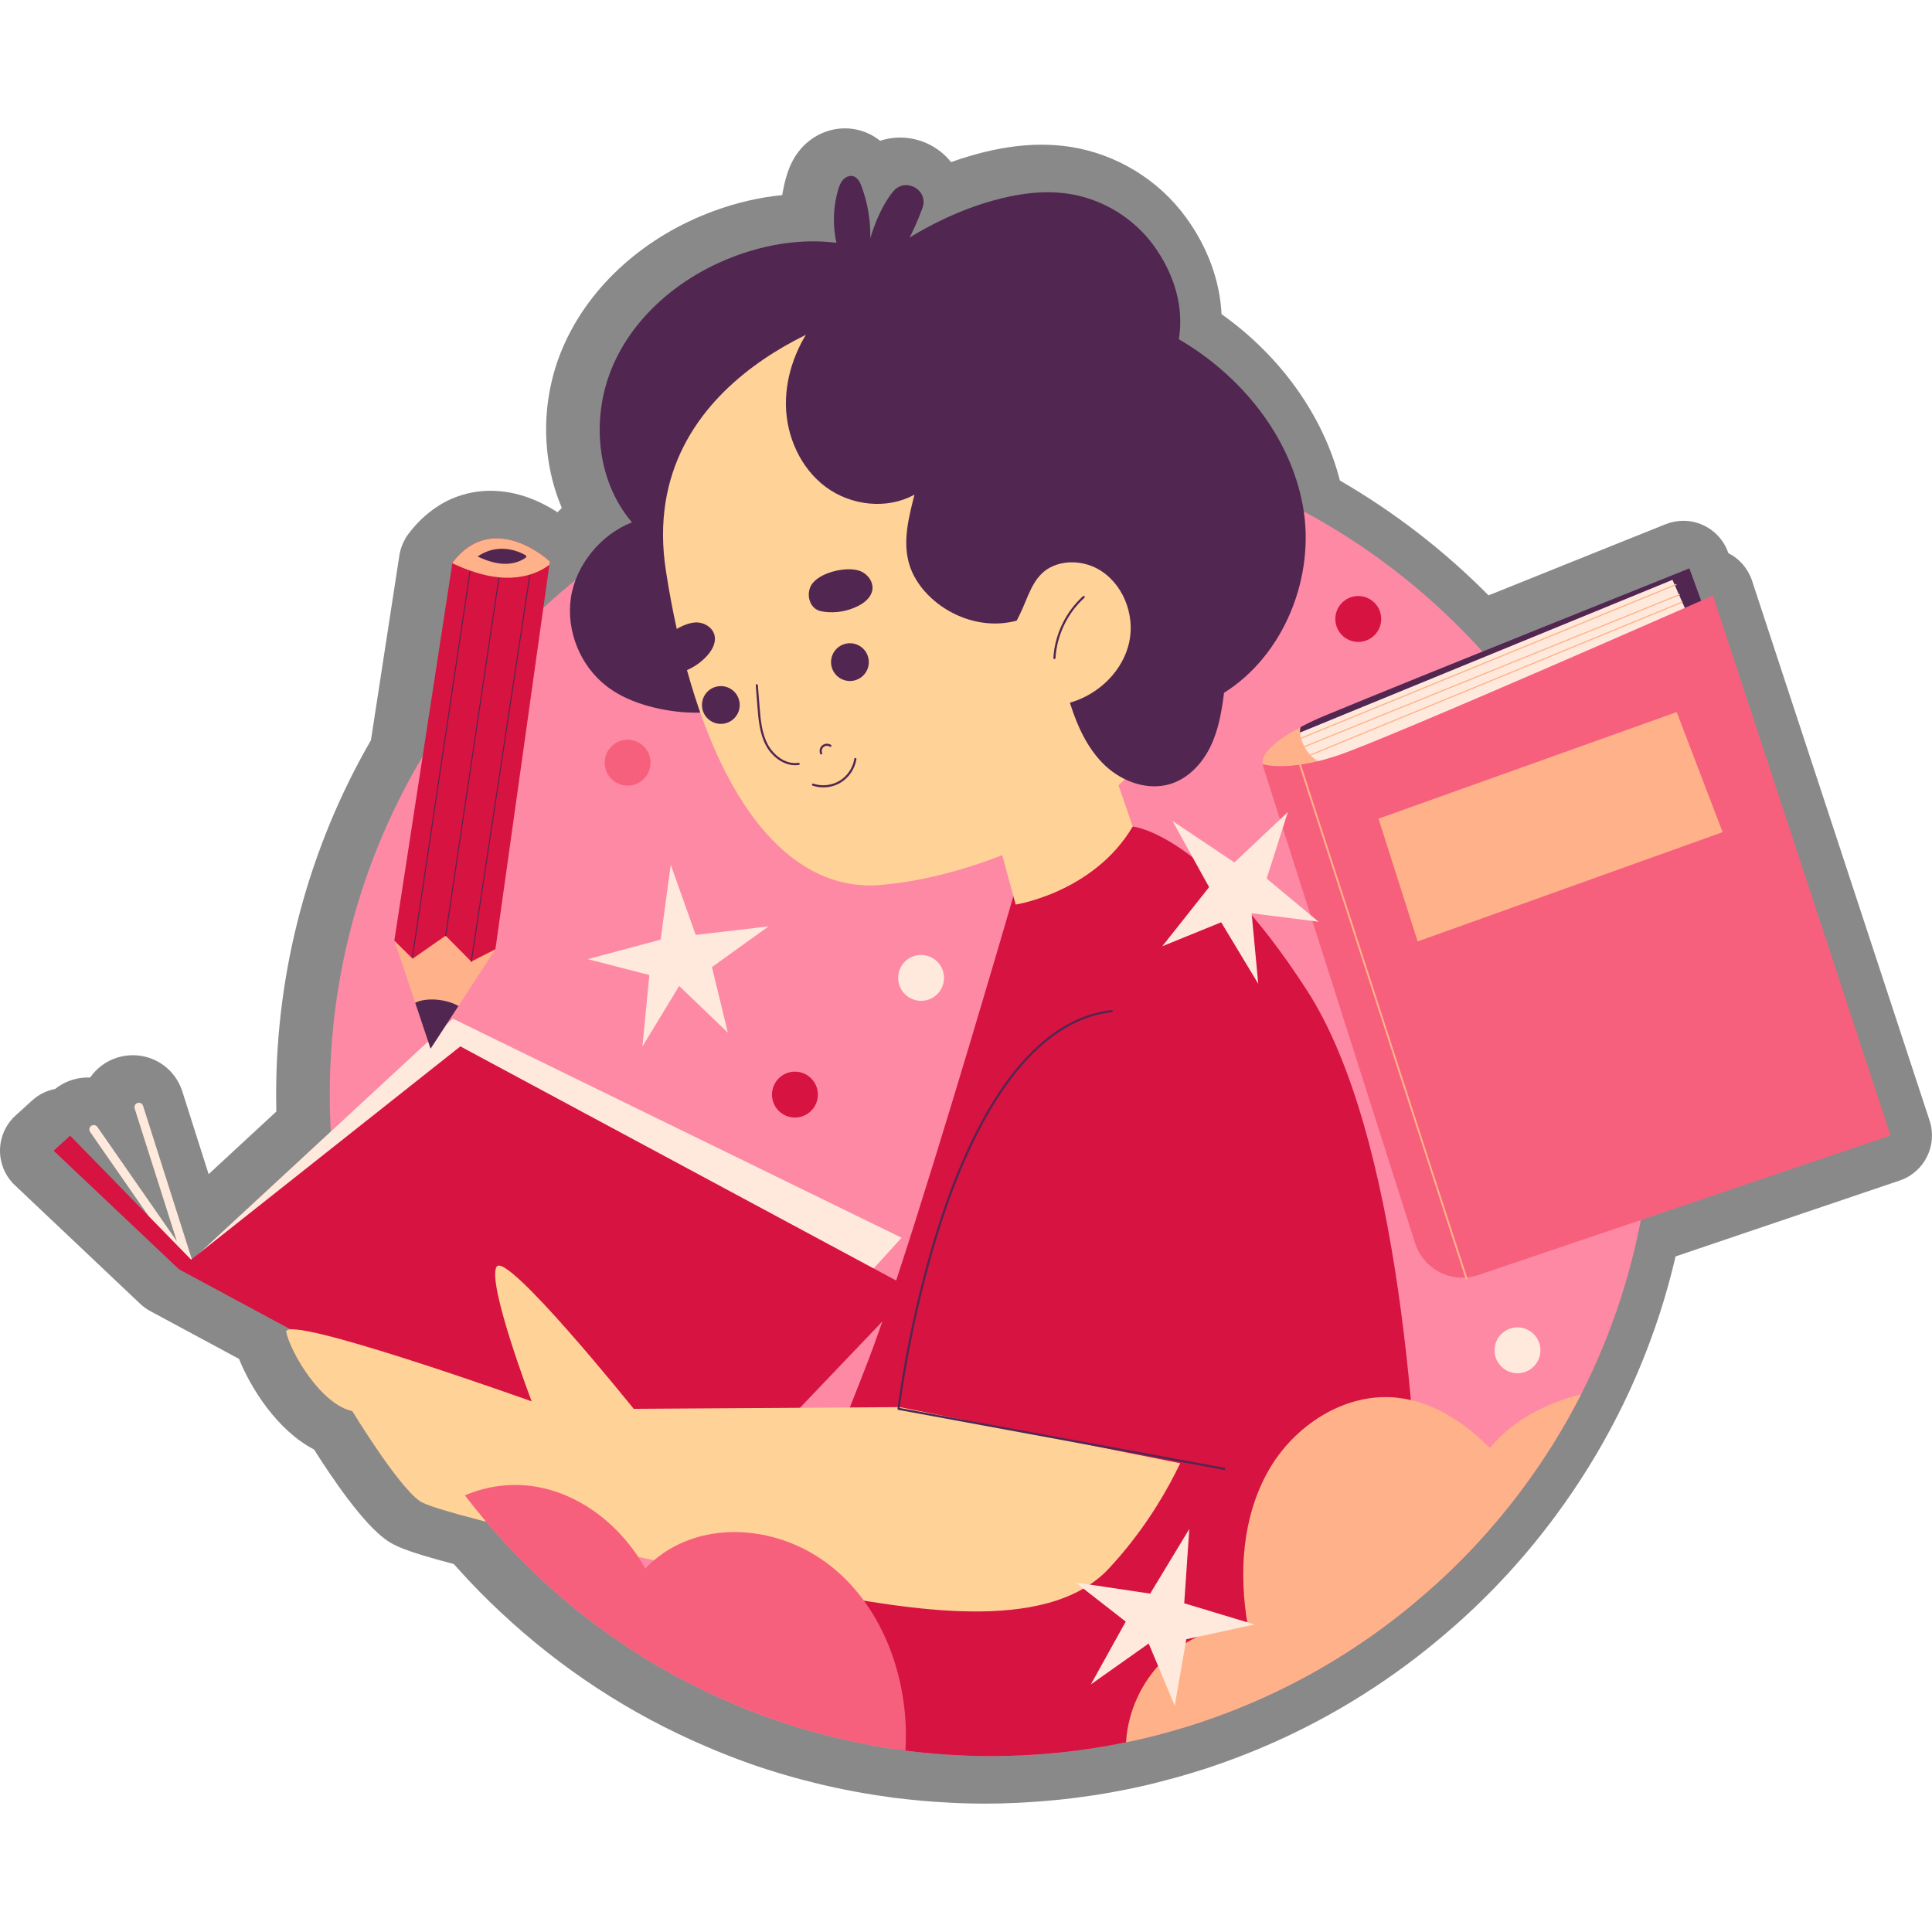 <?xml version="1.0"?>
<svg xmlns="http://www.w3.org/2000/svg" xmlns:xlink="http://www.w3.org/1999/xlink" xmlns:svgjs="http://svgjs.com/svgjs" version="1.1" width="512" height="512" x="0" y="0" viewBox="0 0 512 512" style="enable-background:new 0 0 512 512" xml:space="preserve" class=""><g>
<g xmlns="http://www.w3.org/2000/svg">
	<g>
		<path style="" d="M261.07,477.984c-2.316,0-4.616-0.051-6.91-0.135c-0.572-0.02-2.462-0.119-2.462-0.119    c-1.467-0.074-2.895-0.156-4.319-0.259c-1.009-0.072-2.033-0.158-3.059-0.248c-1.206-0.109-2.392-0.228-3.578-0.355    c-1.163-0.125-2.271-0.246-3.371-0.386l-0.657-0.074c-0.334-0.043-0.693-0.099-1.052-0.158l-0.242-0.037    c-2.06-0.283-4.074-0.585-6.077-0.925c-0.97-0.164-1.957-0.347-2.942-0.529c-1.703-0.318-3.373-0.654-5.034-1.013l-0.308-0.066    c-0.923-0.199-1.846-0.4-2.761-0.615c-1.742-0.404-3.49-0.849-5.229-1.311l-0.712-0.183c-0.609-0.156-1.214-0.312-1.82-0.48    c-2.792-0.781-5.291-1.533-7.642-2.3c-1.348-0.421-2.821-0.931-4.271-1.446c-3.925-1.385-7.822-2.915-11.571-4.544    c-20.065-8.561-38.422-20.567-54.484-35.647c-3.752-3.49-7.512-7.324-11.132-11.359c-0.389-0.429-0.778-0.862-1.166-1.301    c-12.979-3.426-15.729-4.866-17.848-6.349c-6.214-4.351-14.395-16.398-19.192-24.007c-9.818-5.076-16.866-16.455-19.89-24.017    L39.84,347.465c-0.978-0.527-1.881-1.18-2.688-1.943l-33.21-31.422c-2.548-2.41-3.977-5.775-3.941-9.283    c0.035-3.508,1.531-6.842,4.127-9.201l4.375-3.976c1.778-1.615,3.894-2.63,6.098-3.051c0.247-0.199,0.503-0.392,0.767-0.574    c2.413-1.641,5.092-2.466,7.868-2.466c0.216,0,0.433,0.006,0.648,0.016c1.669-2.41,4.113-4.31,7.113-5.27    c1.445-0.445,2.814-0.652,4.193-0.652c6.028,0,11.303,3.857,13.128,9.599l6.972,21.927l17.936-16.597    c-0.034-1.461-0.05-2.95-0.05-4.483c0-33.054,8.682-65.475,25.128-93.93c0,0,7.551-49.114,7.577-49.256    c0.365-1.932,1.206-3.906,2.401-5.469c7.188-9.4,15.778-11.372,21.721-11.372c7.35,0,13.609,2.999,17.738,5.683    c0.376-0.388,0.76-0.769,1.152-1.141c-5.65-13.251-5.649-29.292,0.598-43.277c7.083-15.854,21.548-28.764,39.687-35.418    c6.017-2.208,12.088-3.616,18.123-4.206c0.258-1.64,0.619-3.26,1.081-4.85c0.575-1.979,1.619-4.931,4.042-7.628    c2.975-3.311,7.17-5.21,11.509-5.21c1.43,0,2.847,0.206,4.21,0.614c1.553,0.464,3.354,1.273,5.09,2.679    c1.69-0.56,3.473-0.854,5.291-0.854c5.272,0,10.245,2.411,13.518,6.499c1.955-0.698,3.91-1.324,5.865-1.875    c6.522-1.838,12.457-2.733,18.144-2.733c2.595,0,5.155,0.194,7.609,0.575c12.225,1.898,23.404,8.731,30.673,18.746    c5.738,7.914,8.951,16.76,9.388,25.584c15.676,11.123,27,26.996,31.37,44.094c14.416,8.345,27.62,18.548,39.39,30.433    c24.159-9.735,46.929-18.854,46.929-18.854c1.504-0.603,3.096-0.905,4.686-0.905c1.758,0,3.512,0.367,5.149,1.1    c3.116,1.395,5.533,3.994,6.698,7.205l0.096,0.263c2.966,1.504,5.225,4.126,6.272,7.304l47.056,143.089    c2.16,6.571-1.379,13.657-7.933,15.875l-59.386,20.109c-1.208,5.197-2.624,10.301-4.23,15.245    c-3.057,9.394-6.821,18.48-11.187,27.011c-4.714,9.275-10.286,18.265-16.544,26.689c-0.244,0.341-0.582,0.786-0.923,1.231    c-8.19,10.884-17.617,20.901-27.958,29.7c-6.747,5.812-14.088,11.251-21.759,16.109c-13.14,8.337-27.347,15.017-42.219,19.846    c-1.984,0.642-3.97,1.241-5.964,1.818c-0.718,0.207-1.448,0.408-2.177,0.609c-1.473,0.408-2.962,0.796-4.458,1.171    c0,0-1.444,0.367-1.869,0.468c-1.779,0.425-3.59,0.833-5.418,1.208c-0.115,0.025-0.318,0.061-0.478,0.09    c-3.005,0.613-5.857,1.128-8.598,1.555l-1.323,0.185c-2.37,0.355-4.838,0.673-7.31,0.944c-0.884,0.096-1.775,0.181-2.667,0.265    c-2.117,0.201-4.255,0.365-6.401,0.494l-0.712,0.045c-0.642,0.041-1.282,0.082-1.926,0.111    C266.697,477.91,263.792,477.984,261.07,477.984z" fill="#898989" data-original="#ffffff" class=""/>
	</g>
	<g>
		<g>
			<path style="" d="M437.988,290.09c0,18.928-3.004,37.163-8.55,54.221c-2.836,8.718-6.302,17.121-10.42,25.167     c-4.454,8.76-9.622,17.079-15.441,24.915c-0.273,0.378-0.546,0.735-0.819,1.092c-7.668,10.189-16.428,19.516-26.113,27.751     c-6.386,5.504-13.172,10.525-20.336,15.063c-12.184,7.731-25.398,13.97-39.369,18.508c-6.029,1.954-12.206,3.613-18.529,4.916     c-11.533,2.395-23.487,3.655-35.734,3.655c-7.71,0-15.294-0.504-22.73-1.471c-10.861-1.387-21.407-3.802-31.533-7.101     c-1.345-0.42-2.668-0.882-3.97-1.344c-3.634-1.282-7.227-2.689-10.756-4.223c-18.907-8.067-36.091-19.39-50.881-33.276     c-3.613-3.361-7.08-6.912-10.378-10.588c-1.218-1.345-2.395-2.689-3.571-4.076c-1.933-2.29-3.823-4.622-5.651-7.017     c-5.126-6.723-9.79-13.844-13.907-21.281c-0.021-0.021-0.021-0.021-0.021-0.021c-1.155-2.101-2.29-4.244-3.361-6.407     c-0.168-0.315-0.315-0.651-0.483-0.966c-1.134-2.29-2.206-4.601-3.256-6.954c-0.378-0.861-0.756-1.723-1.092-2.605     c-0.84-1.933-1.618-3.865-2.353-5.819c-2.08-5.441-3.865-11.008-5.378-16.701c-2.71-10.105-4.538-20.546-5.378-31.281     c-0.126-1.45-0.231-2.899-0.315-4.37c-0.189-3.235-0.273-6.491-0.273-9.79c0-55.083,25.398-104.22,65.124-136.362     c7.311-5.924,15.105-11.26,23.319-15.945c11.47-6.576,23.781-11.869,36.701-15.714c9.075-2.71,18.466-4.706,28.108-5.924     c7.227-0.903,14.579-1.365,22.037-1.365c13.487,0,26.596,1.513,39.201,4.412c15.42,3.508,30.062,9.054,43.633,16.344     C400.552,165.115,437.988,223.222,437.988,290.09z" fill="#fd89a4" data-original="#ffa9dd" class=""/>
		</g>
		<g>
			<g>
				<g>
					<path style="" d="M376.645,421.423c-6.386,5.504-71.924,39-78.232,40.308c-11.54,2.393-23.497,3.648-35.736,3.648       c-7.705,0-15.292-0.497-22.732-1.46c-10.856-1.406-36.267-14.897-39.797-16.431c3.298-8.13,1.312-15.406,6.081-27.254       c6.533-16.092,13.592-33.634,18.991-47.247c1.807-4.559,3.424-8.676,4.769-12.163c1.134-2.941,2.437-6.534,3.865-10.651       c1.134-3.298,2.353-6.933,3.634-10.819c12.059-36.575,28.928-94.493,31.071-101.846c0.126-0.504,0.21-0.777,0.21-0.777       l31.407-17.689c0,0,19.117,1.576,46.133,43.339C371.183,300.825,375.847,383,376.645,421.423z" fill="#d61341" data-original="#bd6eeb" class=""/>
				</g>
				<g>
					<g>
						<g>
							<path style="" d="M50.336,337.148c-0.372,0-0.736-0.178-0.96-0.503l-25.489-36.659         c-0.368-0.529-0.238-1.258,0.292-1.627c0.531-0.361,1.258-0.234,1.626,0.293l21.072,30.305L35.688,293.77         c-0.196-0.615,0.144-1.272,0.759-1.469c0.618-0.191,1.272,0.146,1.467,0.759l13.534,42.563         c0.175,0.552-0.078,1.147-0.597,1.403C50.686,337.109,50.51,337.148,50.336,337.148z" fill="#ffe9dc" data-original="#ffe9dc" class=""/>
						</g>
					</g>
					<g>
						<polygon style="" points="47.424,336.366 14.214,304.945 18.589,300.968 50.805,333.98       " fill="#d61341" data-original="#7182ff" class=""/>
					</g>
					<g>
						<polygon style="" points="50.805,333.98 120.01,269.945 238.931,328.014 174.896,398.412       " fill="#ffe9dc" data-original="#ffe9dc" class=""/>
					</g>
					<g>
						<polygon style="" points="47.424,336.366 179.271,407.361 241.914,341.736 121.998,277.303       " fill="#d61341" data-original="#7182ff" class=""/>
					</g>
				</g>
				<g>
					<g>
						<path style="" d="M260.408,372.758l-92.472,0.597c0,0-34.006-42.358-36.392-37.585        c-2.386,4.773,9.347,35.597,9.347,35.597s-66.222-23.665-65.029-18.296c1.193,5.369,9.148,19.091,17.5,20.881        c0,0,11.932,19.688,17.898,23.864c5.966,4.176,84.716,20.881,106.194,24.46c21.477,3.58,59.659,11.335,76.364-6.562        c16.705-17.898,22.671-36.989,22.671-36.989L260.408,372.758z" fill="#ffd298" data-original="#ff8c9d" class=""/>
					</g>
					<g>
						<path style="" d="M300.38,264.775c0,0-32.216,7.159-40.568,38.778c-8.352,31.619-25.057,68.608-25.057,68.608        l98.438,19.688C333.193,391.849,367.795,271.934,300.38,264.775z" fill="#d61341" data-original="#bd6eeb" class=""/>
					</g>
					<g>
						<path style="" d="M324.442,389.545c-0.017,0-0.033-0.001-0.051-0.005l-86.308-15.909        c-0.146-0.026-0.245-0.163-0.229-0.31c0.03-0.25,3.085-25.38,11.548-50.816c7.827-23.529,22.019-52.141,45.178-54.829        c0.158-0.014,0.294,0.093,0.312,0.248c0.018,0.154-0.093,0.294-0.248,0.312c-22.862,2.653-36.93,31.068-44.707,54.439        c-7.981,23.989-11.143,47.707-11.491,50.451l86.047,15.861c0.152,0.028,0.254,0.175,0.225,0.328        C324.694,389.451,324.575,389.545,324.442,389.545z" fill="#512651" data-original="#512651" class=""/>
					</g>
				</g>
			</g>
			<g>
				<g>
					<path style="" d="M235.084,69.959c-1.88-2.596-5.09-3.851-8.199-4.631c-10.453-2.621-21.641-1.297-31.758,2.414       c-13.947,5.117-26.46,15.16-32.518,28.725c-6.058,13.564-4.778,30.667,4.873,41.96c-8.205,3.156-14.907,11.304-16.19,20.001       c-1.283,8.697,2.437,17.957,9.38,23.348c4.117,3.197,9.151,5.032,14.256,6.087c6.541,1.352,13.435,1.477,19.823-0.475       c12.303-3.758,21.13-14.594,27.279-25.894C236.839,134.284,253.257,95.05,235.084,69.959z" fill="#512651" data-original="#512651" class=""/>
				</g>
				<g>
					<path style="" d="M310.527,182.049c-2.383,31.031-50.121,50.518-77.554,52.505       c-22.596,1.636-40.611-19.651-50.916-56.968l0.017-5.766l-2.728-5.146c-1.075-4.86-2.033-9.954-2.851-15.258       c-8.365-53.299,52.879-68.791,52.879-68.791s35.798-5.982,54.888,8.739C303.353,106.084,312.91,151.018,310.527,182.049z" fill="#ffd298" data-original="#ff8c9d" class=""/>
				</g>
				<g>
					<path style="" d="M262.795,216.252l6.364,23.466c0,0,20.682-3.182,31.023-20.682l-12.33-35.796L262.795,216.252z" fill="#ffd298" data-original="#ff8c9d" class=""/>
				</g>
				<g>
					<g>
						<path style="" d="M216.552,84.366c-5.142,6.537-8.405,14.711-8.273,23.027        c0.132,8.315,3.885,16.685,10.556,21.651c6.671,4.967,16.247,6.07,23.515,2.027c-1.587,6.257-3.27,12.738-1.259,18.872        c1.262,3.851,3.881,7.167,7.047,9.697c4.491,3.588,10.204,5.692,15.952,5.59c5.747-0.102,11.475-2.472,15.415-6.657        c-0.539,9.987,1.107,18.498,4.147,28.027c1.921,6.022,4.649,11.986,9.258,16.312c4.609,4.326,11.413,6.731,17.428,4.788        c4.682-1.511,8.299-5.426,10.445-9.853c2.146-4.427,2.991-9.361,3.597-14.243c16.026-10.055,24.293-30.968,20.888-49.578        c-3.405-18.61-16.506-34.604-32.86-44.115c1.445-8.867-1.395-17.566-6.67-24.838c-5.275-7.272-13.526-12.316-22.404-13.694        c-6.799-1.056-13.776-0.033-20.398,1.834C245.516,58.122,227.742,70.141,216.552,84.366z" fill="#512651" data-original="#512651" class=""/>
					</g>
					<g>
						<path style="" d="M225.901,74.077c-4.783-6.809-6.113-15.766-3.806-23.705c0.284-0.976,0.636-1.965,1.315-2.722        c0.679-0.757,1.757-1.234,2.731-0.943c1.164,0.348,1.777,1.597,2.198,2.737c1.61,4.367,2.394,9.036,2.3,13.69        c1.122-3.744,2.709-7.579,4.887-10.825c0.372-0.555,0.776-1.093,1.209-1.608c3.237-3.85,9.455-0.314,7.727,4.409        c-0.011,0.031-0.023,0.062-0.034,0.093c-2.345,6.361-5.48,12.493-9.856,17.671c-1.182,1.398-2.559,2.789-4.36,3.169        C228.54,76.395,226.884,75.476,225.901,74.077z" fill="#512651" data-original="#512651" class=""/>
					</g>
				</g>
				<g>
					<g>
						<path style="" d="M220.459,176.949c0.817,2.64,3.62,4.118,6.26,3.301c2.64-0.817,4.118-3.62,3.301-6.26        c-0.817-2.64-3.62-4.118-6.261-3.301C221.119,171.506,219.642,174.309,220.459,176.949z" fill="#512651" data-original="#512651" class=""/>
					</g>
					<g>
						<path style="" d="M186.249,188.312c0.817,2.64,3.62,4.118,6.26,3.301c2.64-0.817,4.118-3.62,3.301-6.261        c-0.818-2.64-3.62-4.118-6.261-3.301C186.91,182.869,185.432,185.672,186.249,188.312z" fill="#512651" data-original="#512651" class=""/>
					</g>
					<g>
						<g>
							<path style="" d="M217.614,199.94c-0.11,0-0.214-0.065-0.26-0.172c-0.322-0.769-0.09-1.712,0.554-2.243         c0.644-0.531,1.615-0.58,2.307-0.118c0.129,0.086,0.165,0.261,0.079,0.39c-0.087,0.129-0.26,0.165-0.39,0.078         c-0.486-0.323-1.191-0.287-1.637,0.084c-0.45,0.37-0.619,1.054-0.394,1.591c0.06,0.144-0.007,0.308-0.151,0.369         C217.687,199.933,217.65,199.94,217.614,199.94z" fill="#512651" data-original="#512651" class=""/>
						</g>
					</g>
					<g>
						<path style="" d="M210.717,202.789c-3.396,0-6.339-2.604-7.739-5.24c-1.69-3.18-1.987-6.939-2.248-10.255        l-0.446-5.682c-0.013-0.155,0.103-0.291,0.258-0.303c0.158-0.015,0.291,0.104,0.302,0.258l0.446,5.682        c0.257,3.262,0.549,6.958,2.185,10.035c1.443,2.718,4.622,5.405,8.137,4.876c0.166-0.022,0.297,0.084,0.321,0.237        c0.023,0.154-0.084,0.297-0.237,0.32C211.365,202.766,211.039,202.789,210.717,202.789z" fill="#512651" data-original="#512651" class=""/>
					</g>
					<g>
						<path style="" d="M218.177,208.666c-0.955,0-1.909-0.151-2.817-0.458c-0.147-0.05-0.226-0.21-0.177-0.357        c0.05-0.147,0.211-0.223,0.357-0.176c2.289,0.773,4.889,0.49,6.957-0.76c2.067-1.251,3.526-3.422,3.903-5.808        c0.024-0.154,0.158-0.257,0.322-0.234c0.153,0.025,0.258,0.169,0.233,0.322c-0.401,2.548-1.959,4.866-4.166,6.202        C221.402,208.234,219.79,208.666,218.177,208.666z" fill="#512651" data-original="#512651" class=""/>
					</g>
					<g>
						<path style="" d="M214.918,155.209c-1.202,2.211-0.501,5.445,1.791,6.484c0.569,0.258,1.192,0.374,1.813,0.451        c3.029,0.373,6.166-0.175,8.889-1.554c1.765-0.893,3.479-2.327,3.773-4.283c0.326-2.163-1.315-4.288-3.373-5.029        C224.298,150.014,216.815,151.718,214.918,155.209z" fill="#512651" data-original="#512651" class=""/>
					</g>
					<g>
						<path style="" d="M187.385,173.777c-1.472,1.636-3.318,2.944-5.328,3.809c-0.981-3.505-1.893-7.127-2.71-10.912        c1.776-1.028,3.622-1.682,5.071-1.729c2.196-0.047,4.486,1.355,4.954,3.482C189.792,170.366,188.717,172.305,187.385,173.777z        " fill="#512651" data-original="#512651" class=""/>
					</g>
				</g>
				<g>
					<g>
						<path style="" d="M290.816,150.711c6.694,3.626,10.072,12.109,8.424,19.542        c-1.648,7.432-7.802,13.479-15.061,15.773c-2.515,0.795-5.284,1.173-7.766,0.279c-4.627-1.667-7.692-7.483-8.849-11.982        c-1.148-4.465,0.687-7.469,2.637-11.36c2.232-4.455,3.37-10.099,8.125-12.591C282.144,148.37,287.078,148.686,290.816,150.711        z" fill="#ffd298" data-original="#ff8c9d" class=""/>
					</g>
					<g>
						<path style="" d="M279.434,174.668c-0.006,0-0.011,0-0.017-0.001c-0.156-0.009-0.274-0.142-0.265-0.297        c0.376-6.216,3.236-12.181,7.848-16.366c0.115-0.106,0.294-0.096,0.397,0.019c0.104,0.115,0.096,0.293-0.019,0.397        c-4.504,4.088-7.298,9.913-7.664,15.983C279.706,174.553,279.583,174.668,279.434,174.668z" fill="#512651" data-original="#512651" class=""/>
					</g>
				</g>
			</g>
		</g>
		<g>
			<g>
				<g>
					<path style="" d="M451.54,161.194l-80.191,35.638l-21.703,5.059l-8.661,1.453c0,0,0.566-6.011,3.659-10.649h0.019       c1.881-1.016,4.119-2.088,6.77-3.178c23.17-9.61,96.27-38.892,96.27-38.892L451.54,161.194z" fill="#512651" data-original="#512651" class=""/>
				</g>
			</g>
			<g>
				<g>
					<polygon style="" points="343.667,194.481 443.221,153.667 449.623,168.232 349.429,211.127      " fill="#ffe9dc" data-original="#ffe9dc" class=""/>
				</g>
			</g>
			<g>
				<g>
					<path style="" d="M349.647,201.892c-4.084,0.871-9.072,1.391-14.494,1.742c0,0-4.2-3.547,9.491-10.938       c-0.263,1.091-0.075,2.37,0.301,3.46c0.583,1.693,1.523,3.272,2.859,4.476C348.349,201.139,348.97,201.572,349.647,201.892z" fill="#ffb289" data-original="#ffb289" class=""/>
				</g>
			</g>
			<g>
				<g>
					<path style="" d="M334.543,202.484c0,0,6.481,2.198,19.847-2.241c13.367-4.438,99.554-42.415,99.554-42.415       l47.056,143.089l-109.233,36.985c-6.987,2.366-14.554-1.471-16.775-8.505L334.543,202.484z" fill="#f7607d" data-original="#f7607d" class=""/>
				</g>
			</g>
			<g>
				<g>
					<path style="" d="M388.642,339.085c-0.099,0-0.191-0.063-0.224-0.162l-44.175-136.366       c-0.04-0.124,0.029-0.256,0.152-0.297c0.126-0.035,0.256,0.029,0.296,0.151l44.175,136.366c0.04,0.124-0.028,0.256-0.151,0.297       C388.691,339.082,388.666,339.085,388.642,339.085z" fill="#ffb289" data-original="#ffb289" class=""/>
				</g>
			</g>
			<g>
				<path style="" d="M342.075,196.906c-0.06,0-0.117-0.036-0.141-0.095c-0.032-0.078,0.005-0.168,0.083-0.2      l102.089-41.836c0.079-0.032,0.169,0.006,0.2,0.084c0.032,0.078-0.005,0.168-0.083,0.2l-102.09,41.836      C342.114,196.902,342.094,196.906,342.075,196.906z" fill="#ffb289" data-original="#ffb289" class=""/>
			</g>
			<g>
				<path style="" d="M343.148,199.052c-0.061,0-0.117-0.036-0.142-0.096c-0.031-0.078,0.006-0.168,0.085-0.199      l101.91-41.301c0.08-0.033,0.166,0.005,0.2,0.084c0.031,0.078-0.006,0.168-0.085,0.199l-101.91,41.301      C343.186,199.048,343.167,199.052,343.148,199.052z" fill="#ffb289" data-original="#ffb289" class=""/>
			</g>
			<g>
				<path style="" d="M344.935,201.197c-0.06,0-0.117-0.036-0.141-0.095c-0.032-0.078,0.005-0.167,0.082-0.2      l100.838-41.48c0.08-0.031,0.169,0.006,0.2,0.084c0.032,0.078-0.005,0.168-0.083,0.2l-100.838,41.48      C344.974,201.194,344.954,201.197,344.935,201.197z" fill="#ffb289" data-original="#ffb289" class=""/>
			</g>
		</g>
		<g>
			<polygon style="" points="365.317,216.956 375.687,249.496 456.5,220.532 444.342,188.708    " fill="#ffb289" data-original="#ffb289" class=""/>
		</g>
		<g>
			<g>
				<path style="" d="M115.76,262.941l-11.234-13.629l-0.02-0.059l15.37-100.008l0.029-0.152      c10.917-14.28,25.816-0.299,25.816-0.299l-0.129,0.881l-14.305,101.89L115.76,262.941z" fill="#d61341" data-original="#bd6eeb" class=""/>
			</g>
			<g>
				<polygon style="" points="114.107,277.912 110.025,265.732 104.526,249.311 109.347,254.067 118.095,247.969       124.897,254.824 131.287,251.565 121.495,266.596     " fill="#ffb289" data-original="#ffb289" class=""/>
			</g>
			<g>
				<path style="" d="M114.107,277.912l-4.082-12.18c0.268-0.122,0.549-0.234,0.82-0.331      c2.964-1,7.476-0.578,10.65,1.195L114.107,277.912z" fill="#512651" data-original="#512651" class=""/>
			</g>
			<g>
				<path style="" d="M124.897,254.949c-0.006,0-0.012,0-0.019-0.001c-0.068-0.009-0.116-0.074-0.105-0.144      l15.513-102.482c0.011-0.069,0.059-0.12,0.144-0.105c0.068,0.01,0.116,0.074,0.105,0.144l-15.513,102.482      C125.012,254.905,124.958,254.949,124.897,254.949z" fill="#512651" data-original="#512651" class=""/>
			</g>
			<g>
				<path style="" d="M118.095,248.095c-0.006,0-0.012-0.001-0.019-0.001c-0.068-0.011-0.116-0.075-0.105-0.144      l14.121-94.849c0.01-0.069,0.056-0.115,0.144-0.106c0.068,0.011,0.116,0.075,0.105,0.144l-14.121,94.849      C118.21,248.05,118.156,248.095,118.095,248.095z" fill="#512651" data-original="#512651" class=""/>
			</g>
			<g>
				<path style="" d="M109.293,253.78c-0.006,0-0.012,0-0.019-0.001c-0.068-0.01-0.116-0.074-0.105-0.144L124.42,151.5      c0.009-0.069,0.061-0.115,0.144-0.107c0.068,0.011,0.116,0.075,0.105,0.144l-15.252,102.137      C109.408,253.736,109.354,253.78,109.293,253.78z" fill="#512651" data-original="#512651" class=""/>
			</g>
			<g>
				<g>
					<path style="" d="M119.876,149.244l0.029-0.152c10.917-14.28,25.816-0.299,25.816-0.299l-0.129,0.881       c-3.338,2.544-7.669,3.566-11.872,3.424c-4.303-0.154-8.464-1.462-12.421-3.18C120.827,149.709,120.341,149.49,119.876,149.244       z" fill="#ffb289" data-original="#ffb289" class=""/>
				</g>
				<g>
					<path style="" d="M126.629,147.495l0.015-0.075c6.557-4.393,12.832-0.148,12.832-0.148l-0.064,0.438       c-1.659,1.264-3.812,1.772-5.901,1.702c-2.139-0.076-4.207-0.727-6.174-1.581C127.101,147.726,126.86,147.617,126.629,147.495z       " fill="#512651" data-original="#512651" class=""/>
				</g>
			</g>
		</g>
		<g>
			<g>
				<path style="" d="M419.018,369.479c-4.454,8.76-9.622,17.079-15.441,24.915c-0.273,0.378-0.546,0.735-0.819,1.092      c-7.668,10.189-16.428,19.516-26.113,27.751c-6.386,5.504-13.172,10.525-20.336,15.063      c-12.184,7.731-25.398,13.97-39.369,18.508c-6.029,1.954-12.206,3.613-18.529,4.916c0.483-8.088,4.076-15.987,9.874-21.68      c5.903-5.798,14.075-9.264,22.352-9.496c-2.353-13.76-1.428-28.319,5.336-40.503c6.785-12.206,20.398-21.134,34.264-19.642      c9.474,1.008,17.941,6.576,24.6,13.361c5.966-7.416,14.895-11.869,24.117-14.264C418.976,369.5,418.997,369.479,419.018,369.479      z" fill="#ffb289" data-original="#ffb289" class=""/>
			</g>
			<g>
				<path style="" d="M240.074,459.098c0.021,1.597-0.021,3.193-0.126,4.811c-10.861-1.387-21.407-3.802-31.533-7.101      c-1.345-0.42-2.668-0.882-3.97-1.344c-3.634-1.282-7.227-2.689-10.756-4.223c-18.907-8.067-36.091-19.39-50.881-33.276      c-3.613-3.361-7.08-6.912-10.378-10.588c-1.218-1.345-2.395-2.689-3.571-4.076c-1.933-2.29-3.823-4.622-5.651-7.017      c5.84-2.521,12.458-3.361,18.739-2.311c12.332,2.08,22.983,10.756,29.054,21.701c12.143-12.71,32.541-12.268,46.994-2.248      C232.427,423.427,239.822,441.535,240.074,459.098z" fill="#f7607d" data-original="#f7607d" class=""/>
			</g>
		</g>
		<g>
			<polygon style="" points="175.073,249.011 177.755,229.165 184.37,247.759 203.68,245.496 188.673,256.29      192.885,273.666 179.985,261.292 170.244,277.352 172.087,258.396 155.764,254.184    " fill="#ffe9dc" data-original="#ffe9dc" class=""/>
		</g>
		<g>
			<polygon style="" points="320.422,235.101 310.735,217.574 327.137,228.55 341.283,215.214 335.679,232.83      349.426,244.262 331.691,242.027 333.454,260.728 323.625,244.415 308.012,250.772    " fill="#ffe9dc" data-original="#ffe9dc" class=""/>
		</g>
		<g>
			<polygon style="" points="304.807,422.326 315.176,405.193 313.833,424.883 332.444,430.503 314.379,434.422      311.317,452.037 304.417,435.547 289.083,446.394 298.328,429.743 285.036,419.375    " fill="#ffe9dc" data-original="#ffe9dc" class=""/>
		</g>
		<g>
			<g>
				<path style="" d="M250.177,259.151c0,3.357-2.722,6.079-6.079,6.079c-3.357,0-6.079-2.722-6.079-6.079      c0-3.357,2.722-6.079,6.079-6.079C247.455,253.072,250.177,255.793,250.177,259.151z" fill="#ffe9dc" data-original="#ffe9dc" class=""/>
			</g>
			<g>
				<path style="" d="M172.403,202.117c0,3.357-2.722,6.079-6.079,6.079c-3.357,0-6.079-2.722-6.079-6.079      c0-3.357,2.722-6.079,6.079-6.079C169.682,196.038,172.403,198.759,172.403,202.117z" fill="#f7607d" data-original="#f7607d" class=""/>
			</g>
			<g>
				<path style="" d="M216.743,290.081c0,3.357-2.721,6.079-6.079,6.079c-3.357,0-6.079-2.722-6.079-6.079      c0-3.357,2.722-6.079,6.079-6.079C214.022,284.003,216.743,286.724,216.743,290.081z" fill="#d61341" data-original="#bd6eeb" class=""/>
			</g>
			<g>
				<circle style="" cx="359.954" cy="164.035" r="6.079" fill="#d61341" data-original="#bd6eeb" class=""/>
			</g>
			<g>
				<path style="" d="M408.227,357.843c0,3.357-2.721,6.079-6.079,6.079c-3.357,0-6.079-2.722-6.079-6.079      c0-3.357,2.722-6.079,6.079-6.079C405.505,351.764,408.227,354.485,408.227,357.843z" fill="#ffe9dc" data-original="#ffe9dc" class=""/>
			</g>
		</g>
	</g>
</g>















</g></svg>
